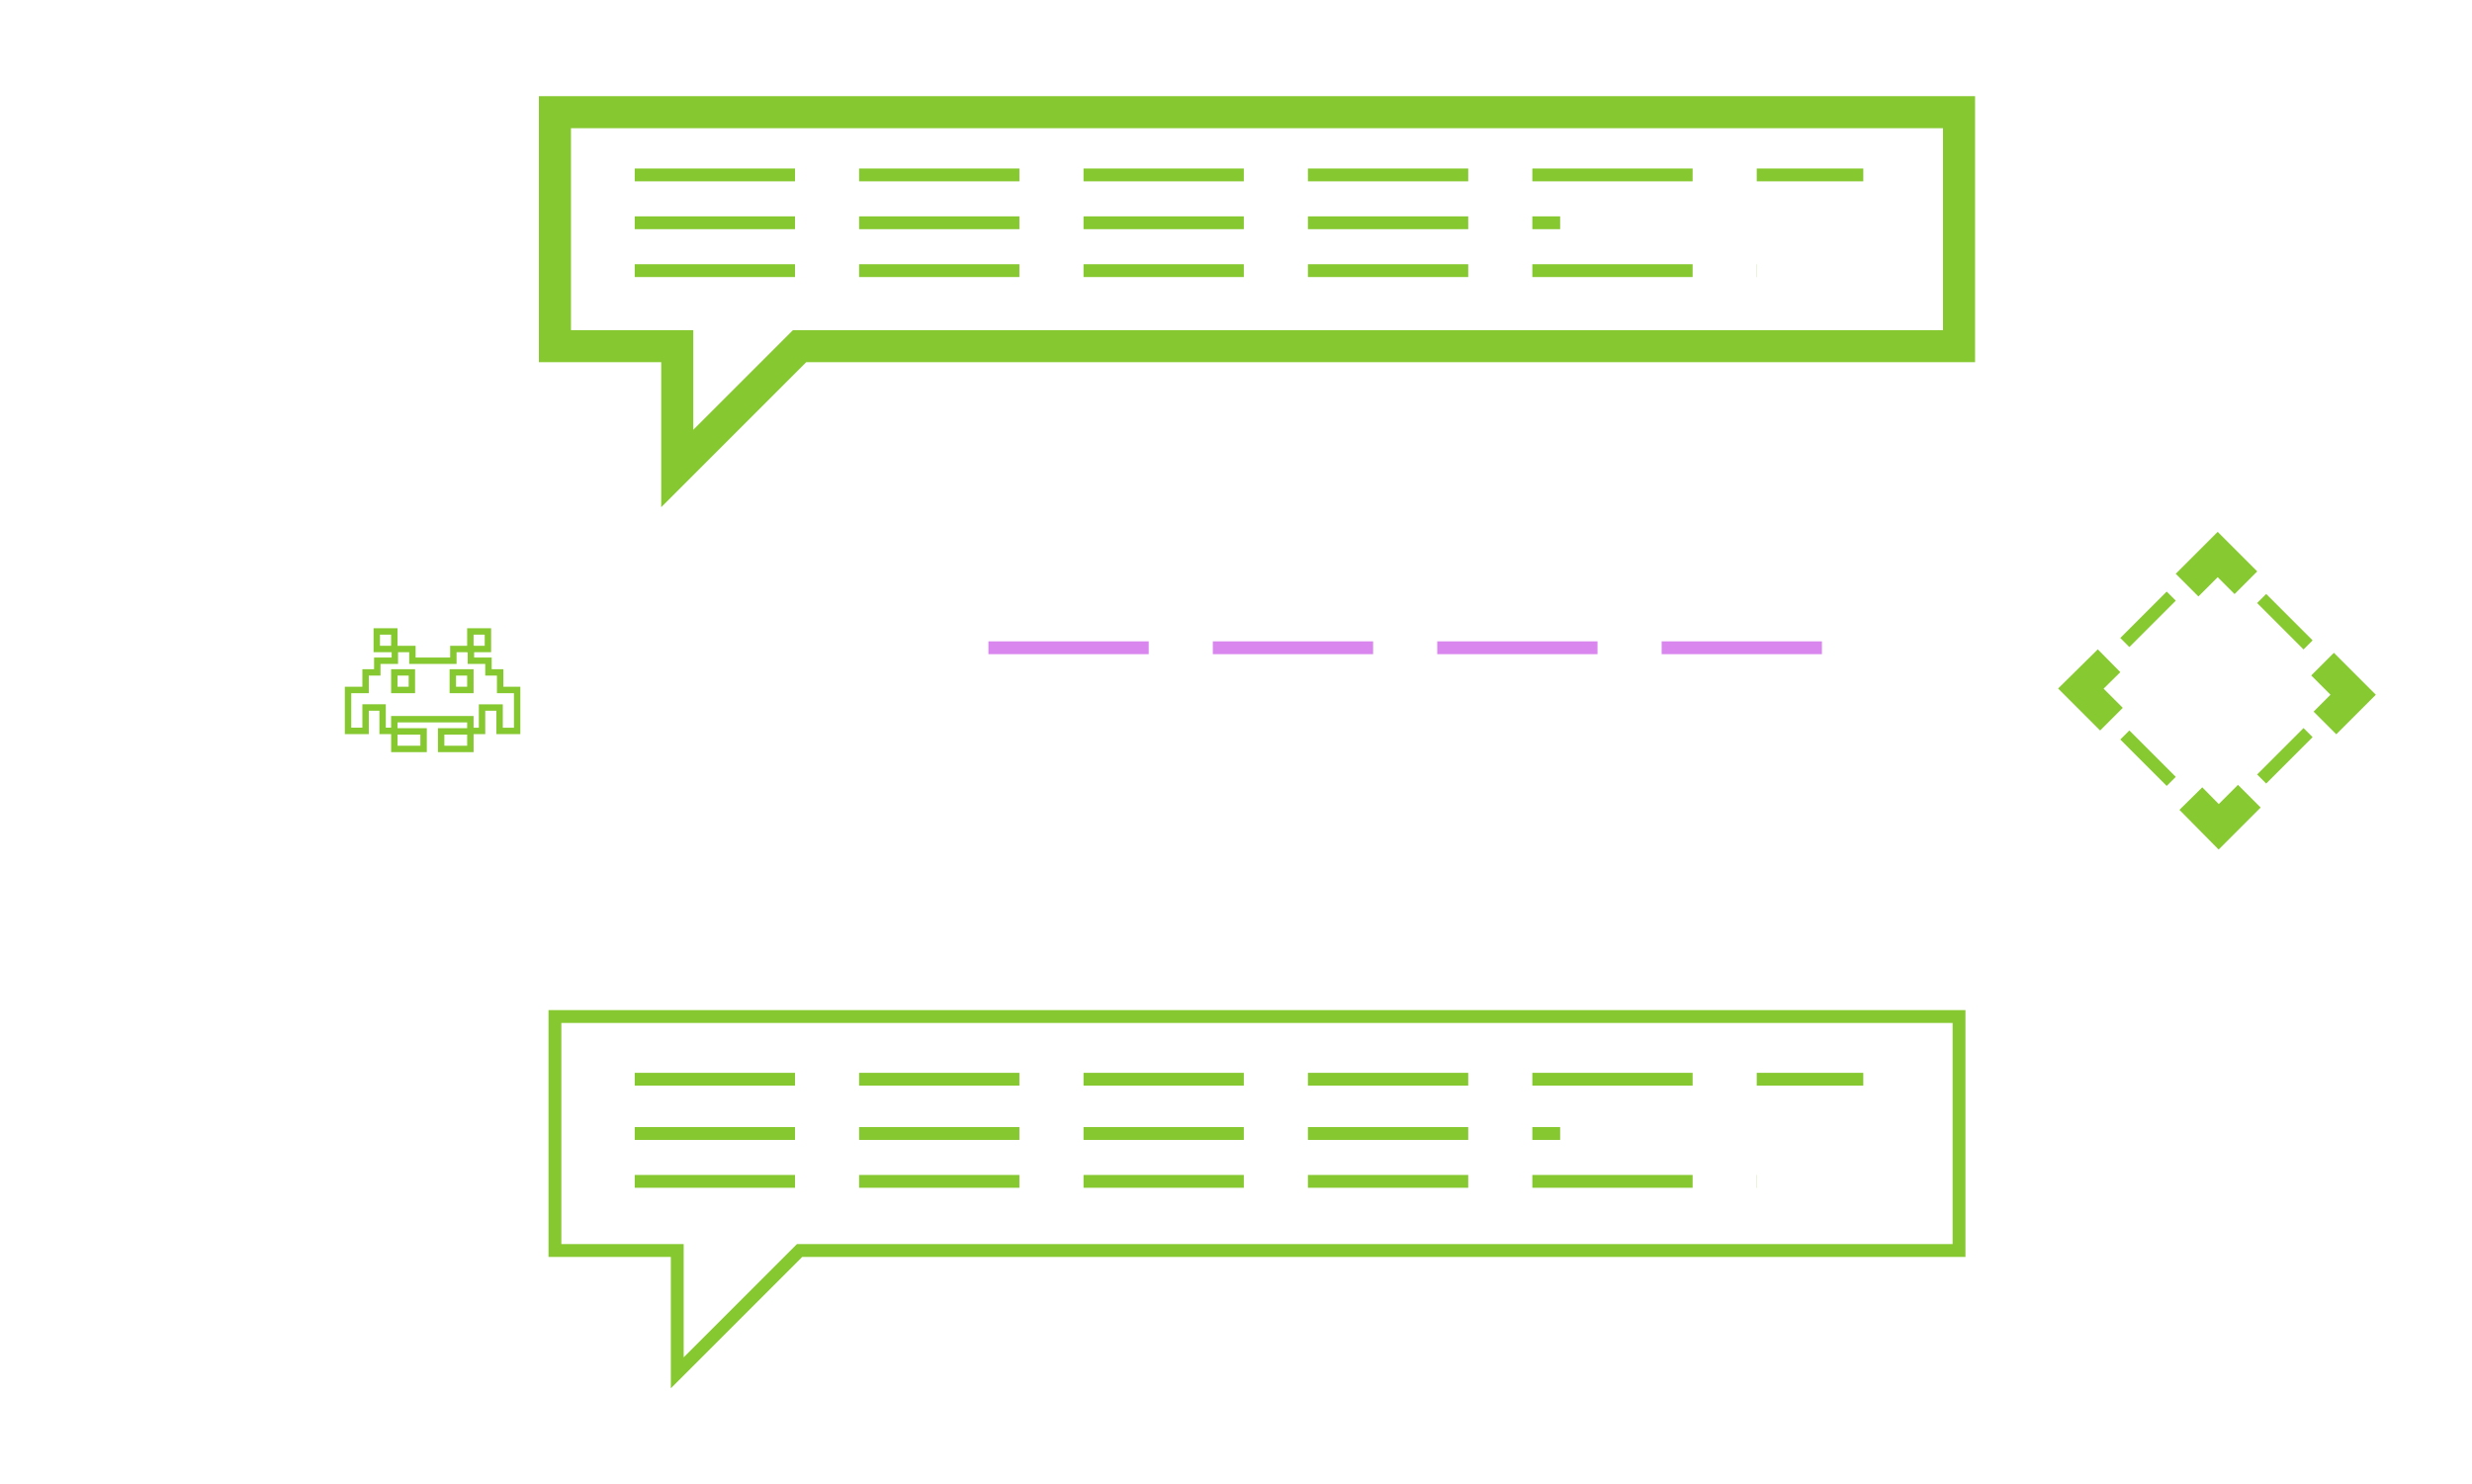 <svg xmlns="http://www.w3.org/2000/svg" xmlns:xlink="http://www.w3.org/1999/xlink" viewBox="0 0 385.553 231.556">
  <defs>
    <style>
      .cls-1, .cls-10, .cls-2, .cls-3, .cls-4, .cls-5, .cls-6, .cls-7, .cls-8, .cls-9 {
        fill: none;
        stroke-miterlimit: 10;
      }

      .cls-1, .cls-2, .cls-3, .cls-8 {
        stroke: #86c830;
      }

      .cls-1, .cls-10, .cls-7 {
        stroke-width: 5px;
      }

      .cls-2, .cls-3, .cls-5, .cls-6, .cls-9 {
        stroke-width: 2px;
      }

      .cls-2, .cls-5 {
        stroke-dasharray: 25 10;
      }

      .cls-4, .cls-6, .cls-7 {
        stroke: #fff;
      }

      .cls-4 {
        stroke-width: 3px;
      }

      .cls-5 {
        stroke: #d987ef;
      }

      .cls-10, .cls-9 {
        stroke: #87c930;
      }

      .cls-11 {
        filter: url(#Line_56-2);
      }

      .cls-12 {
        filter: url(#Line_55-2);
      }

      .cls-13 {
        filter: url(#Line_54-2);
      }

      .cls-14 {
        filter: url(#Path_85-2);
      }

      .cls-15 {
        filter: url(#Path_84-2);
      }

      .cls-16 {
        filter: url(#Path_83-2);
      }

      .cls-17 {
        filter: url(#Path_82-2);
      }

      .cls-18 {
        filter: url(#Line_53-2);
      }

      .cls-19 {
        filter: url(#Rectangle_32);
      }

      .cls-20 {
        filter: url(#Path_86);
      }

      .cls-21 {
        filter: url(#Rectangle_31);
      }

      .cls-22 {
        filter: url(#Rectangle_30);
      }

      .cls-23 {
        filter: url(#Rectangle_29);
      }

      .cls-24 {
        filter: url(#Line_56);
      }

      .cls-25 {
        filter: url(#Line_55);
      }

      .cls-26 {
        filter: url(#Line_54);
      }

      .cls-27 {
        filter: url(#Path_85);
      }

      .cls-28 {
        filter: url(#Path_84);
      }

      .cls-29 {
        filter: url(#Path_83);
      }

      .cls-30 {
        filter: url(#Path_82);
      }

      .cls-31 {
        filter: url(#Line_53);
      }

      .cls-32 {
        filter: url(#Line_52);
      }

      .cls-33 {
        filter: url(#Path_81);
      }

      .cls-34 {
        filter: url(#Path_80);
      }

      .cls-35 {
        filter: url(#Path_79);
      }
    </style>
    <filter id="Path_79" x="69.053" y="0" width="253.994" height="94.113" filterUnits="userSpaceOnUse">
      <feOffset dy="1" input="SourceAlpha"/>
      <feGaussianBlur stdDeviation="5" result="blur"/>
      <feFlood flood-color="#87c930"/>
      <feComposite operator="in" in2="blur"/>
      <feComposite in="SourceGraphic"/>
    </filter>
    <filter id="Path_80" x="70.553" y="142.564" width="250.994" height="88.992" filterUnits="userSpaceOnUse">
      <feOffset input="SourceAlpha"/>
      <feGaussianBlur stdDeviation="5" result="blur-2"/>
      <feFlood flood-color="#87c930"/>
      <feComposite operator="in" in2="blur-2"/>
      <feComposite in="SourceGraphic"/>
    </filter>
    <filter id="Path_81" x="122.313" y="68.532" width="199.734" height="90.699" filterUnits="userSpaceOnUse">
      <feOffset dy="1" input="SourceAlpha"/>
      <feGaussianBlur stdDeviation="5" result="blur-3"/>
      <feFlood flood-color="#ad5dc2"/>
      <feComposite operator="in" in2="blur-3"/>
      <feComposite in="SourceGraphic"/>
    </filter>
    <filter id="Line_52" x="139.159" y="85.037" width="163.553" height="32" filterUnits="userSpaceOnUse">
      <feOffset input="SourceAlpha"/>
      <feGaussianBlur stdDeviation="5" result="blur-4"/>
      <feFlood flood-color="#ad5dc2"/>
      <feComposite operator="in" in2="blur-4"/>
      <feComposite in="SourceGraphic"/>
    </filter>
    <filter id="Line_53" x="46.472" y="55.182" width="72.613" height="72.613" filterUnits="userSpaceOnUse">
      <feOffset input="SourceAlpha"/>
      <feGaussianBlur stdDeviation="10" result="blur-5"/>
      <feFlood flood-color="#ad5dc2"/>
      <feComposite operator="in" in2="blur-5"/>
      <feComposite in="SourceGraphic"/>
    </filter>
    <filter id="Path_82" x="27.411" y="41.736" width="77.72" height="72.686" filterUnits="userSpaceOnUse">
      <feOffset input="SourceAlpha"/>
      <feGaussianBlur stdDeviation="10" result="blur-6"/>
      <feFlood flood-color="#ad5dc2"/>
      <feComposite operator="in" in2="blur-6"/>
      <feComposite in="SourceGraphic"/>
    </filter>
    <filter id="Path_83" x="60.094" y="69.965" width="72.686" height="77.72" filterUnits="userSpaceOnUse">
      <feOffset input="SourceAlpha"/>
      <feGaussianBlur stdDeviation="10" result="blur-7"/>
      <feFlood flood-color="#ad5dc2"/>
      <feComposite operator="in" in2="blur-7"/>
      <feComposite in="SourceGraphic"/>
    </filter>
    <filter id="Path_84" x="28.313" y="101.819" width="77.648" height="72.697" filterUnits="userSpaceOnUse">
      <feOffset input="SourceAlpha"/>
      <feGaussianBlur stdDeviation="10" result="blur-8"/>
      <feFlood flood-color="#ad5dc2"/>
      <feComposite operator="in" in2="blur-8"/>
      <feComposite in="SourceGraphic"/>
    </filter>
    <filter id="Path_85" x="0" y="69.125" width="72.697" height="77.648" filterUnits="userSpaceOnUse">
      <feOffset input="SourceAlpha"/>
      <feGaussianBlur stdDeviation="10" result="blur-9"/>
      <feFlood flood-color="#ad5dc2"/>
      <feComposite operator="in" in2="blur-9"/>
      <feComposite in="SourceGraphic"/>
    </filter>
    <filter id="Line_54" x="13.457" y="88.114" width="72.613" height="72.613" filterUnits="userSpaceOnUse">
      <feOffset input="SourceAlpha"/>
      <feGaussianBlur stdDeviation="10" result="blur-10"/>
      <feFlood flood-color="#ad5dc2"/>
      <feComposite operator="in" in2="blur-10"/>
      <feComposite in="SourceGraphic"/>
    </filter>
    <filter id="Line_55" x="46.472" y="87.533" width="72.613" height="72.613" filterUnits="userSpaceOnUse">
      <feOffset input="SourceAlpha"/>
      <feGaussianBlur stdDeviation="10" result="blur-11"/>
      <feFlood flood-color="#ad5dc2"/>
      <feComposite operator="in" in2="blur-11"/>
      <feComposite in="SourceGraphic"/>
    </filter>
    <filter id="Line_56" x="13.457" y="54.601" width="72.613" height="72.613" filterUnits="userSpaceOnUse">
      <feOffset input="SourceAlpha"/>
      <feGaussianBlur stdDeviation="10" result="blur-12"/>
      <feFlood flood-color="#ad5dc2"/>
      <feComposite operator="in" in2="blur-12"/>
      <feComposite in="SourceGraphic"/>
    </filter>
    <filter id="Rectangle_29" x="46.001" y="98.593" width="35.562" height="33.737" filterUnits="userSpaceOnUse">
      <feOffset input="SourceAlpha"/>
      <feGaussianBlur stdDeviation="5" result="blur-13"/>
      <feFlood flood-color="#ad5dc2"/>
      <feComposite operator="in" in2="blur-13"/>
      <feComposite in="SourceGraphic"/>
    </filter>
    <filter id="Rectangle_30" x="43.264" y="82.998" width="33.737" height="33.737" filterUnits="userSpaceOnUse">
      <feOffset input="SourceAlpha"/>
      <feGaussianBlur stdDeviation="5" result="blur-14"/>
      <feFlood flood-color="#ad5dc2"/>
      <feComposite operator="in" in2="blur-14"/>
      <feComposite in="SourceGraphic"/>
    </filter>
    <filter id="Rectangle_31" x="53.301" y="98.593" width="35.562" height="33.737" filterUnits="userSpaceOnUse">
      <feOffset input="SourceAlpha"/>
      <feGaussianBlur stdDeviation="5" result="blur-15"/>
      <feFlood flood-color="#ad5dc2"/>
      <feComposite operator="in" in2="blur-15"/>
      <feComposite in="SourceGraphic"/>
    </filter>
    <filter id="Path_86" x="38.784" y="85.735" width="57.379" height="43.775" filterUnits="userSpaceOnUse">
      <feOffset input="SourceAlpha"/>
      <feGaussianBlur stdDeviation="5" result="blur-16"/>
      <feFlood flood-color="#ad5dc2"/>
      <feComposite operator="in" in2="blur-16"/>
      <feComposite in="SourceGraphic"/>
    </filter>
    <filter id="Rectangle_32" x="57.863" y="82.998" width="33.737" height="33.737" filterUnits="userSpaceOnUse">
      <feOffset input="SourceAlpha"/>
      <feGaussianBlur stdDeviation="5" result="blur-17"/>
      <feFlood flood-color="#ad5dc2"/>
      <feComposite operator="in" in2="blur-17"/>
      <feComposite in="SourceGraphic"/>
    </filter>
    <filter id="Line_53-2" x="337.046" y="77.655" width="38.654" height="38.654" filterUnits="userSpaceOnUse">
      <feOffset input="SourceAlpha"/>
      <feGaussianBlur stdDeviation="5" result="blur-18"/>
      <feFlood flood-color="#87c930"/>
      <feComposite operator="in" in2="blur-18"/>
      <feComposite in="SourceGraphic"/>
    </filter>
    <filter id="Path_82-2" x="324.349" y="67.962" width="42.706" height="40.076" filterUnits="userSpaceOnUse">
      <feOffset input="SourceAlpha"/>
      <feGaussianBlur stdDeviation="5" result="blur-19"/>
      <feFlood flood-color="#87c930"/>
      <feComposite operator="in" in2="blur-19"/>
      <feComposite in="SourceGraphic"/>
    </filter>
    <filter id="Path_83-2" x="345.477" y="86.837" width="40.076" height="42.706" filterUnits="userSpaceOnUse">
      <feOffset input="SourceAlpha"/>
      <feGaussianBlur stdDeviation="5" result="blur-20"/>
      <feFlood flood-color="#87c930"/>
      <feComposite operator="in" in2="blur-20"/>
      <feComposite in="SourceGraphic"/>
    </filter>
    <filter id="Path_84-2" x="324.928" y="107.429" width="42.663" height="40.087" filterUnits="userSpaceOnUse">
      <feOffset input="SourceAlpha"/>
      <feGaussianBlur stdDeviation="5" result="blur-21"/>
      <feFlood flood-color="#87c930"/>
      <feComposite operator="in" in2="blur-21"/>
      <feComposite in="SourceGraphic"/>
    </filter>
    <filter id="Path_85-2" x="306" y="86.29" width="40.087" height="42.663" filterUnits="userSpaceOnUse">
      <feOffset input="SourceAlpha"/>
      <feGaussianBlur stdDeviation="5" result="blur-22"/>
      <feFlood flood-color="#87c930"/>
      <feComposite operator="in" in2="blur-22"/>
      <feComposite in="SourceGraphic"/>
    </filter>
    <filter id="Line_54-2" x="315.703" y="98.944" width="38.654" height="38.654" filterUnits="userSpaceOnUse">
      <feOffset input="SourceAlpha"/>
      <feGaussianBlur stdDeviation="5" result="blur-23"/>
      <feFlood flood-color="#87c930"/>
      <feComposite operator="in" in2="blur-23"/>
      <feComposite in="SourceGraphic"/>
    </filter>
    <filter id="Line_55-2" x="337.046" y="98.569" width="38.654" height="38.654" filterUnits="userSpaceOnUse">
      <feOffset input="SourceAlpha"/>
      <feGaussianBlur stdDeviation="5" result="blur-24"/>
      <feFlood flood-color="#87c930"/>
      <feComposite operator="in" in2="blur-24"/>
      <feComposite in="SourceGraphic"/>
    </filter>
    <filter id="Line_56-2" x="315.703" y="77.279" width="38.654" height="38.654" filterUnits="userSpaceOnUse">
      <feOffset input="SourceAlpha"/>
      <feGaussianBlur stdDeviation="5" result="blur-25"/>
      <feFlood flood-color="#87c930"/>
      <feComposite operator="in" in2="blur-25"/>
      <feComposite in="SourceGraphic"/>
    </filter>
  </defs>
  <g id="home_page_block_4_chat_glow" data-name="home_page_block 4_chat_glow" transform="translate(30.046 15.5)">
    <g id="Group_32" data-name="Group 32" transform="translate(56.506 1)">
      <g class="cls-35" transform="matrix(1, 0, 0, 1, -86.55, -16.5)">
        <path id="Path_79-2" data-name="Path 79" class="cls-1" d="M286.394,1H67.4V37.5H86.479V56.578L105.558,37.5H286.394Z" transform="translate(19.15 15.5)"/>
      </g>
      <line id="Line_46" data-name="Line 46" class="cls-2" x2="191.619" transform="translate(12.443 10.784)"/>
      <line id="Line_47" data-name="Line 47" class="cls-2" x2="144.337" transform="translate(12.443 18.249)"/>
      <line id="Line_48" data-name="Line 48" class="cls-2" x2="175.029" transform="translate(12.443 25.715)"/>
    </g>
    <g id="Group_33" data-name="Group 33" transform="translate(56.506 143.064)">
      <g class="cls-34" transform="matrix(1, 0, 0, 1, -86.55, -158.56)">
        <path id="Path_80-2" data-name="Path 80" class="cls-3" d="M286.394,159H67.4v36.5H86.479v19.079L105.558,195.5H286.394Z" transform="translate(19.15 -0.44)"/>
      </g>
      <line id="Line_49" data-name="Line 49" class="cls-2" x2="191.619" transform="translate(12.443 9.784)"/>
      <line id="Line_50" data-name="Line 50" class="cls-2" x2="144.337" transform="translate(12.443 18.249)"/>
      <line id="Line_51" data-name="Line 51" class="cls-2" x2="175.029" transform="translate(12.443 25.715)"/>
    </g>
    <g id="Group_34" data-name="Group 34" transform="translate(108.766 68.532)">
      <g class="cls-33" transform="matrix(1, 0, 0, 1, -138.81, -84.03)">
        <path id="Path_81-2" data-name="Path 81" class="cls-4" d="M130.4,80H297.134v36.5H278.055v19.079L258.976,116.5H130.4Z" transform="translate(8.41 4.03)"/>
      </g>
      <g class="cls-32" transform="matrix(1, 0, 0, 1, -138.81, -84.03)">
        <line id="Line_52-2" data-name="Line 52" class="cls-5" x2="133.553" transform="translate(154.16 101.04)"/>
      </g>
    </g>
    <g id="Group_38" data-name="Group 38" transform="translate(3.5 50.771)">
      <g id="Group_36" data-name="Group 36" transform="translate(0 9)">
        <g class="cls-31" transform="matrix(1, 0, 0, 1, -33.55, -75.27)">
          <line id="Line_53-3" data-name="Line 53" class="cls-6" x2="11.199" y2="11.199" transform="translate(77.18 85.89)"/>
        </g>
        <g class="cls-30" transform="matrix(1, 0, 0, 1, -33.55, -75.27)">
          <path id="Path_82-3" data-name="Path 82" class="cls-7" d="M34.4,68.383,41.783,61l6.8,6.8" transform="translate(24.78 14.27)"/>
        </g>
        <g class="cls-29" transform="matrix(1, 0, 0, 1, -33.55, -75.27)">
          <path id="Path_83-3" data-name="Path 83" class="cls-7" d="M73.8,92.9l7.383,7.383-6.8,6.8" transform="translate(18.06 8.83)"/>
        </g>
        <g class="cls-28" transform="matrix(1, 0, 0, 1, -33.55, -75.27)">
          <path id="Path_84-3" data-name="Path 84" class="cls-7" d="M49.6,131.3l-7.383,7.383-6.719-6.8" transform="translate(24.59 2.29)"/>
        </g>
        <g class="cls-27" transform="matrix(1, 0, 0, 1, -33.55, -75.27)">
          <path id="Path_85-3" data-name="Path 85" class="cls-7" d="M10.883,106,3.5,98.619,10.3,91.9" transform="translate(30.05 9)"/>
        </g>
        <g class="cls-26" transform="matrix(1, 0, 0, 1, -33.55, -75.27)">
          <line id="Line_54-3" data-name="Line 54" class="cls-6" x2="11.199" y2="11.199" transform="translate(44.16 118.82)"/>
        </g>
        <g class="cls-25" transform="matrix(1, 0, 0, 1, -33.55, -75.27)">
          <line id="Line_55-3" data-name="Line 55" class="cls-6" x1="11.199" y2="11.199" transform="translate(77.18 118.24)"/>
        </g>
        <g class="cls-24" transform="matrix(1, 0, 0, 1, -33.55, -75.27)">
          <line id="Line_56-3" data-name="Line 56" class="cls-6" x1="11.199" y2="11.199" transform="translate(44.16 85.31)"/>
        </g>
      </g>
      <g id="Group_37" data-name="Group 37" transform="translate(20.738 32.227)">
        <g class="cls-23" transform="matrix(1, 0, 0, 1, -54.28, -98.5)">
          <rect id="Rectangle_29-2" data-name="Rectangle 29" class="cls-8" width="4.562" height="2.737" transform="translate(61.5 114.09)"/>
        </g>
        <g class="cls-22" transform="matrix(1, 0, 0, 1, -54.28, -98.5)">
          <rect id="Rectangle_30-2" data-name="Rectangle 30" class="cls-8" width="2.737" height="2.737" transform="translate(58.76 98.5)"/>
        </g>
        <g class="cls-21" transform="matrix(1, 0, 0, 1, -54.28, -98.5)">
          <rect id="Rectangle_31-2" data-name="Rectangle 31" class="cls-8" width="4.562" height="2.737" transform="translate(68.8 114.09)"/>
        </g>
        <g class="cls-20" transform="matrix(1, 0, 0, 1, -54.28, -98.5)">
          <path id="Path_86-2" data-name="Path 86" class="cls-8" d="M52.224,98.687V95.95H50.4V94.125H47.662V92.3H44.925v1.825H38.537V92.3H35.8v1.825H33.062V95.95H31.237v2.737H28.5v6.387h2.737v-3.65h2.654v3.65h1.825V103.25H47.579v1.825H49.4v-3.65h2.737v3.65h2.737V98.687Zm-13.77,0H35.717V95.95h2.737Zm9.125,0H44.842V95.95h2.737Z" transform="translate(25.78 8.94)"/>
        </g>
        <g class="cls-19" transform="matrix(1, 0, 0, 1, -54.28, -98.5)">
          <rect id="Rectangle_32-2" data-name="Rectangle 32" class="cls-8" width="2.737" height="2.737" transform="translate(73.36 98.5)"/>
        </g>
      </g>
      <g id="Group_40" data-name="Group 40" transform="translate(291 20.227)">
        <g class="cls-18" transform="matrix(1, 0, 0, 1, -324.55, -86.5)">
          <line id="Line_53-4" data-name="Line 53" class="cls-9" x2="7.239" y2="7.239" transform="translate(352.75 93.36)"/>
        </g>
        <g class="cls-17" transform="matrix(1, 0, 0, 1, -324.55, -86.5)">
          <path id="Path_82-4" data-name="Path 82" class="cls-10" d="M34.4,65.773,39.173,61l4.4,4.4" transform="translate(306.72 25.5)"/>
        </g>
        <g class="cls-16" transform="matrix(1, 0, 0, 1, -324.55, -86.5)">
          <path id="Path_83-4" data-name="Path 83" class="cls-10" d="M73.8,92.9l4.773,4.773-4.4,4.4" transform="translate(288.45 10.7)"/>
        </g>
        <g class="cls-15" transform="matrix(1, 0, 0, 1, -324.55, -86.5)">
          <path id="Path_84-4" data-name="Path 84" class="cls-10" d="M44.616,131.3l-4.773,4.773-4.344-4.4" transform="translate(306.21 -7.1)"/>
        </g>
        <g class="cls-14" transform="matrix(1, 0, 0, 1, -324.55, -86.5)">
          <path id="Path_85-4" data-name="Path 85" class="cls-10" d="M8.273,101.016,3.5,96.244,7.9,91.9" transform="translate(321.05 11.17)"/>
        </g>
        <g class="cls-13" transform="matrix(1, 0, 0, 1, -324.55, -86.5)">
          <line id="Line_54-4" data-name="Line 54" class="cls-9" x2="7.239" y2="7.239" transform="translate(331.41 114.65)"/>
        </g>
        <g class="cls-12" transform="matrix(1, 0, 0, 1, -324.55, -86.5)">
          <line id="Line_55-4" data-name="Line 55" class="cls-9" x1="7.239" y2="7.239" transform="translate(352.75 114.28)"/>
        </g>
        <g class="cls-11" transform="matrix(1, 0, 0, 1, -324.55, -86.5)">
          <line id="Line_56-4" data-name="Line 56" class="cls-9" x1="7.239" y2="7.239" transform="translate(331.41 92.99)"/>
        </g>
      </g>
    </g>
  </g>
</svg>
